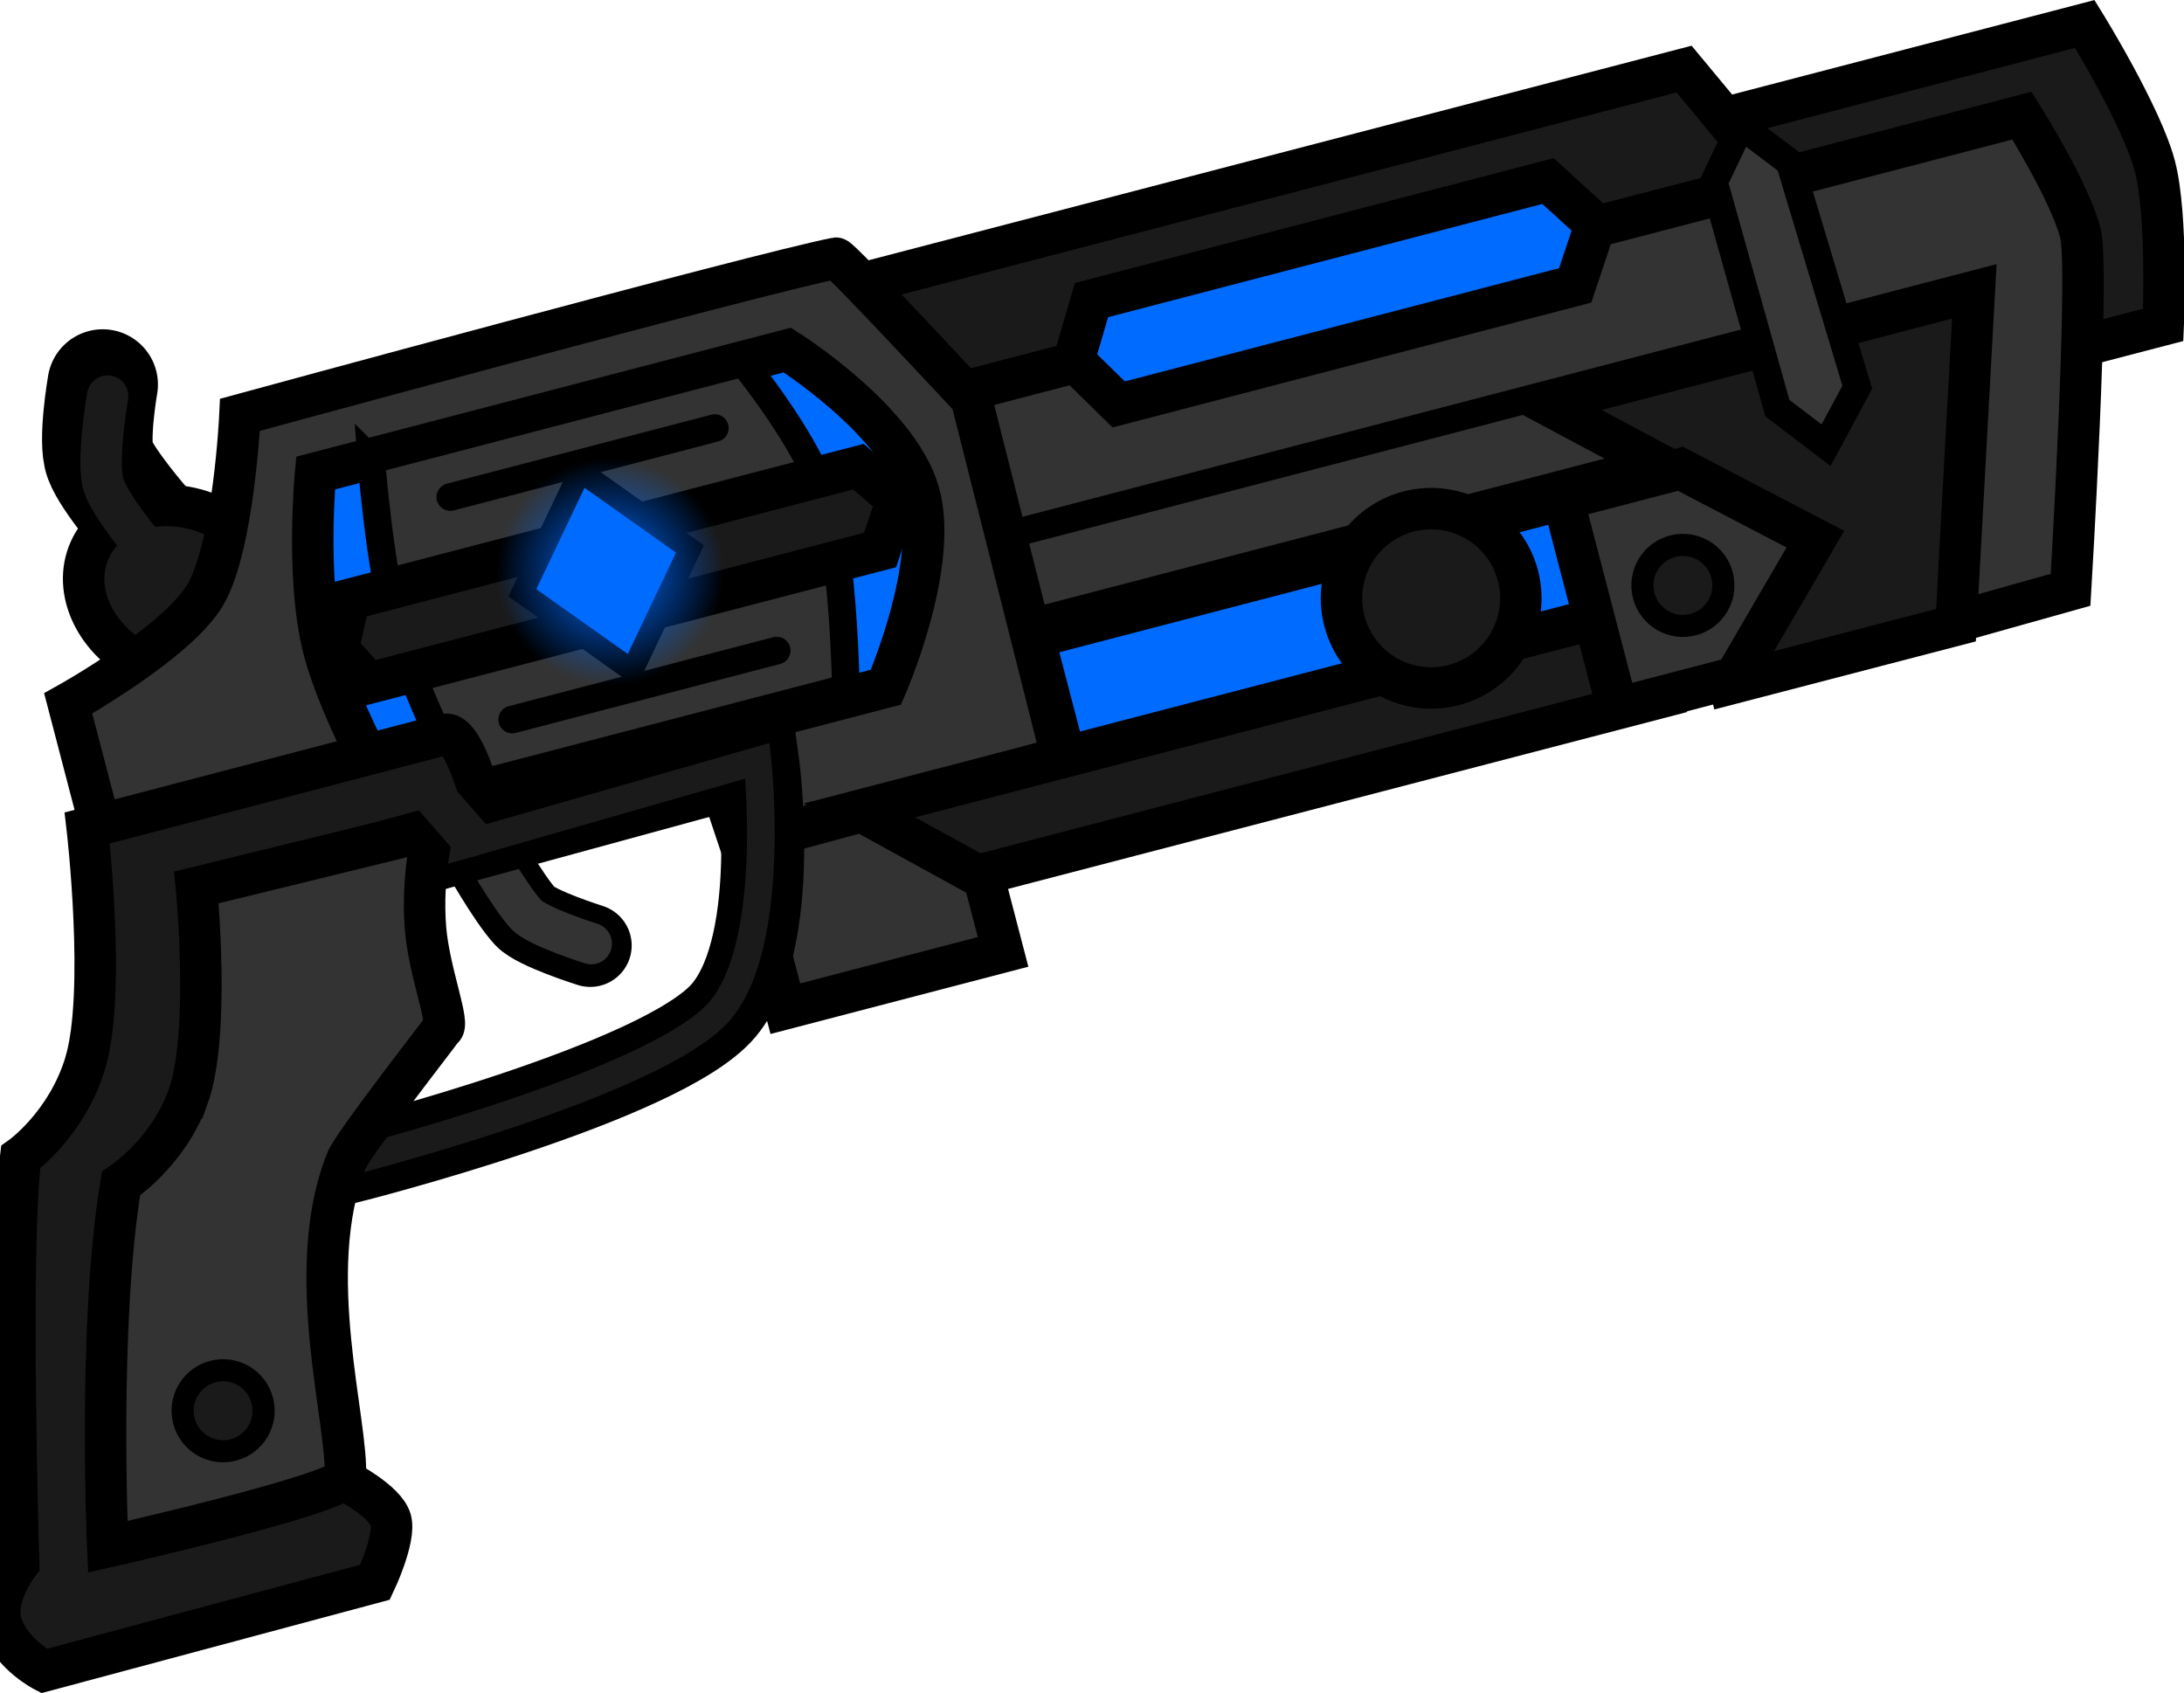 <svg version="1.1" xmlns="http://www.w3.org/2000/svg" xmlns:xlink="http://www.w3.org/1999/xlink" width="19.759" height="15.319" viewBox="0,0,19.759,15.319"><defs><radialGradient cx="251.794" cy="175.182" r="1.029" gradientUnits="userSpaceOnUse" id="color-1"><stop offset="0" stop-color="#006bff"/><stop offset="1" stop-color="#006bff" stop-opacity="0"/></radialGradient></defs><g transform="translate(-246.274,-170.009)"><g data-paper-data="{&quot;isPaintingLayer&quot;:true}" fill-rule="nonzero" stroke-linejoin="miter" stroke-miterlimit="10" stroke-dasharray="" stroke-dashoffset="0" style="mix-blend-mode: normal"><g><path d="M247.591,174.753c0,0 -0.342,-0.393 -0.414,-0.585c-0.063,-0.169 0.026,-0.68 0.026,-0.68" fill="none" stroke="#000000" stroke-width="1" stroke-linecap="round"/><path d="M247.087,174.982c0.17,-0.373 0.673,-0.51 1.123,-0.305c0.45,0.205 0.677,0.674 0.507,1.047c-0.17,0.373 -0.673,0.51 -1.123,0.305c-0.45,-0.205 -0.677,-0.674 -0.507,-1.047z" fill="#1a1a1a" stroke="#000000" stroke-width="0.375" stroke-linecap="butt"/><path d="M247.715,175.118c0,0 -0.412,-0.474 -0.499,-0.705c-0.076,-0.204 0.032,-0.82 0.032,-0.82" fill="none" stroke="#1a1a1a" stroke-width="0.375" stroke-linecap="round"/></g><path d="M256.016,177.259l-0.387,-1.483l4.826,-1.258l0.387,1.483z" fill="#006bff" stroke="#000000" stroke-width="0.375" stroke-linecap="butt"/><path d="M262.436,173.837l-0.71,-2.722l3.41,-0.889c0,0 0.516,0.834 0.634,1.288c0.118,0.454 0.075,1.434 0.075,1.434z" fill="#1a1a1a" stroke="#000000" stroke-width="0.375" stroke-linecap="butt"/><path d="M254.538,173.952l-0.366,-1.405l7.338,-1.913l0.88,1.06l-0.514,0.344z" fill="#1a1a1a" stroke="#000000" stroke-width="0.375" stroke-linecap="butt"/><path d="M253.379,179.135l-0.434,-1.665l1.97,-0.514l0.434,1.665z" fill="#333333" stroke="#000000" stroke-width="0.375" stroke-linecap="butt"/><path d="M254.944,175.876l-0.565,-2.165l10.188,-2.656c0,0 0.429,0.679 0.529,1.064c0.085,0.326 -0.089,3.226 -0.089,3.226l-1.077,0.302l0.093,-2.138z" fill="#333333" stroke="#000000" stroke-width="0.375" stroke-linecap="butt"/><path d="M247.308,177.971c-0.127,-0.486 -0.417,-1.598 -0.417,-1.598c0,0 0.981,-0.547 1.238,-0.979c0.261,-0.439 0.316,-1.632 0.316,-1.632c0,0 4.692,-1.28 5.393,-1.417c0.034,-0.007 1.224,1.274 1.224,1.274l0.818,3.242l-2.909,0.788l-0.191,-0.572c0,0 -5.388,1.211 -5.471,0.893z" fill="#333333" stroke="#000000" stroke-width="0.375" stroke-linecap="butt"/><path d="M249.882,177.376c0,0 -0.532,-0.889 -0.687,-1.523c-0.155,-0.633 -0.066,-1.564 -0.066,-1.564l4.268,-1.113c0,0 0.998,0.628 1.189,1.284c0.192,0.655 -0.297,1.766 -0.297,1.766z" fill="#006bff" stroke="#000000" stroke-width="0.375" stroke-linecap="butt"/><path d="M249.634,174.169l3.364,-0.877c0,0 0.574,0.698 0.741,1.226c0.167,0.529 0.188,1.717 0.188,1.717l-3.457,0.901c0,0 -0.456,-0.877 -0.611,-1.454c-0.155,-0.577 -0.226,-1.514 -0.226,-1.514z" fill="#333333" stroke="#000000" stroke-width="0.25" stroke-linecap="butt"/><path d="M249.611,176.19l-0.279,-0.307l0.103,-0.451l4.605,-1.201l0.349,0.3l-0.153,0.454z" fill="#1a1a1a" stroke="#000000" stroke-width="0.375" stroke-linecap="butt"/><path d="M247.045,179.628c0.192,-0.634 0.018,-2.128 0.018,-2.128c0,0 2.357,-0.617 3.233,-0.846c0.171,-0.045 0.338,0.612 0.338,0.612l1.515,-0.406l0.082,0.237l-2.125,0.56c0,0 -0.726,1.333 -0.76,1.344c-0.042,0.071 -0.793,1.159 -0.837,1.31c-0.375,1.114 0.07,2.739 0.049,3.261c-0.031,0.1 0.84,-0.169 0.84,-0.169c0,0 0.362,0.187 0.411,0.356c0.048,0.165 -0.142,0.565 -0.142,0.565l-2.995,0.803c0,0 -0.282,-0.145 -0.378,-0.403c-0.096,-0.257 0.149,-0.568 0.149,-0.568c0,0 -0.088,-2.817 0.018,-3.678c0,0 0.416,-0.293 0.585,-0.852z" fill="#1a1a1a" stroke="#000000" stroke-width="0.375" stroke-linecap="butt"/><path d="M251.614,178.563c0,0 -0.487,-0.153 -0.588,-0.262c-0.154,-0.166 -0.415,-0.632 -0.415,-0.632" fill="none" stroke="#000000" stroke-width="0.75" stroke-linecap="round"/><path d="M251.623,178.546c0,0 -0.487,-0.153 -0.588,-0.262c-0.154,-0.166 -0.415,-0.632 -0.415,-0.632" fill="none" stroke="#333333" stroke-width="0.375" stroke-linecap="round"/><path d="M248.676,178.108l4.452,-1.216c0,0 0.223,1.624 -0.305,2.256c-0.546,0.654 -3.377,1.369 -3.377,1.369z" fill="none" stroke="#000000" stroke-width="0.75" stroke-linecap="butt"/><path d="M249.19,178.02l3.937,-1.128c0,0 0.181,1.638 -0.335,2.256c-0.556,0.665 -3.414,1.386 -3.414,1.386z" fill="none" stroke="#1a1a1a" stroke-width="0.25" stroke-linecap="butt"/><path d="M247.974,179.939c0.208,-0.572 0.077,-1.901 0.077,-1.901l2.144,-0.525c0,0 -0.111,0.415 -0.071,0.899c0.033,0.398 0.23,0.878 0.152,0.905c-0.044,0.064 -0.819,1.057 -0.868,1.194c-0.403,1.006 0.025,2.399 -0.011,2.865c-0.057,0.154 -2.148,0.627 -2.148,0.627c0,0 -0.092,-2.02 0.12,-3.286c0,0 0.421,-0.274 0.604,-0.778z" fill="#333333" stroke="#000000" stroke-width="0.375" stroke-linecap="butt"/><path d="M247.938,182.865c-0.051,-0.196 0.066,-0.396 0.262,-0.447c0.196,-0.051 0.396,0.066 0.447,0.262c0.051,0.196 -0.066,0.396 -0.262,0.447c-0.196,0.051 -0.396,-0.066 -0.447,-0.262z" fill="#1a1a1a" stroke="#000000" stroke-width="0.2" stroke-linecap="butt"/><path d="M250.908,176.519l2.393,-0.624" fill="none" stroke="#000000" stroke-width="0.25" stroke-linecap="round"/><path d="M252.741,173.882l-2.393,0.624" fill="none" stroke="#000000" stroke-width="0.25" stroke-linecap="round"/><path d="M251,175.372l0.523,-1.1l0.993,0.704l-0.523,1.1z" fill="#006bff" stroke="#000000" stroke-width="0.2" stroke-linecap="butt"/><path d="M250.799,175.441c-0.143,-0.55 0.186,-1.112 0.736,-1.255c0.55,-0.143 1.112,0.186 1.255,0.736c0.143,0.55 -0.186,1.112 -0.736,1.255c-0.55,0.143 -1.112,-0.186 -1.255,-0.736z" fill="url(#color-1)" stroke="#000000" stroke-width="0" stroke-linecap="butt"/><path d="M255.12,177.929l-1.07,-0.588l3.523,-0.918l3.523,-0.918l0.212,0.812z" fill="#1a1a1a" stroke="#000000" stroke-width="0.375" stroke-linecap="butt"/><path d="M250.159,177.166l0.359,0.41" fill="none" stroke="#1a1a1a" stroke-width="0.375" stroke-linecap="round"/><path d="M261.918,176.199l-0.5,-1.919l-1.166,-0.622l3.884,-1.013l-0.166,3.02z" fill="#1a1a1a" stroke="#000000" stroke-width="0.375" stroke-linecap="butt"/><path d="M260.907,176.415l-0.492,-1.888l1.062,-0.277l1.221,0.637l-0.729,1.251z" fill="#333333" stroke="#000000" stroke-width="0.375" stroke-linecap="butt"/><path d="M258.437,175.627c-0.113,-0.434 0.147,-0.877 0.58,-0.99c0.434,-0.113 0.877,0.147 0.99,0.58c0.113,0.434 -0.147,0.877 -0.58,0.99c-0.434,0.113 -0.877,-0.147 -0.99,-0.58z" fill="#1a1a1a" stroke="#000000" stroke-width="0.375" stroke-linecap="butt"/><path d="M261.145,175.398c-0.051,-0.196 0.066,-0.396 0.262,-0.447c0.196,-0.051 0.396,0.066 0.447,0.262c0.051,0.196 -0.066,0.396 -0.262,0.447c-0.196,0.051 -0.396,-0.066 -0.447,-0.262z" fill="#1a1a1a" stroke="#000000" stroke-width="0.2" stroke-linecap="butt"/><path d="M262.354,173.701l-0.574,-2.045l0.245,-0.511l0.44,0.332l0.612,2.035l-0.282,0.525z" fill="#373737" stroke="#000000" stroke-width="0.25" stroke-linecap="butt"/><path d="M256.395,173.668l-0.406,-0.398l0.16,-0.546l4.13,-1.077l0.43,0.392l-0.184,0.552z" fill="#006bff" stroke="#000000" stroke-width="0.375" stroke-linecap="butt"/><path d="M255.317,174.868l6.817,-1.777" fill="none" stroke="#000000" stroke-width="0.25" stroke-linecap="round"/></g></g></svg>